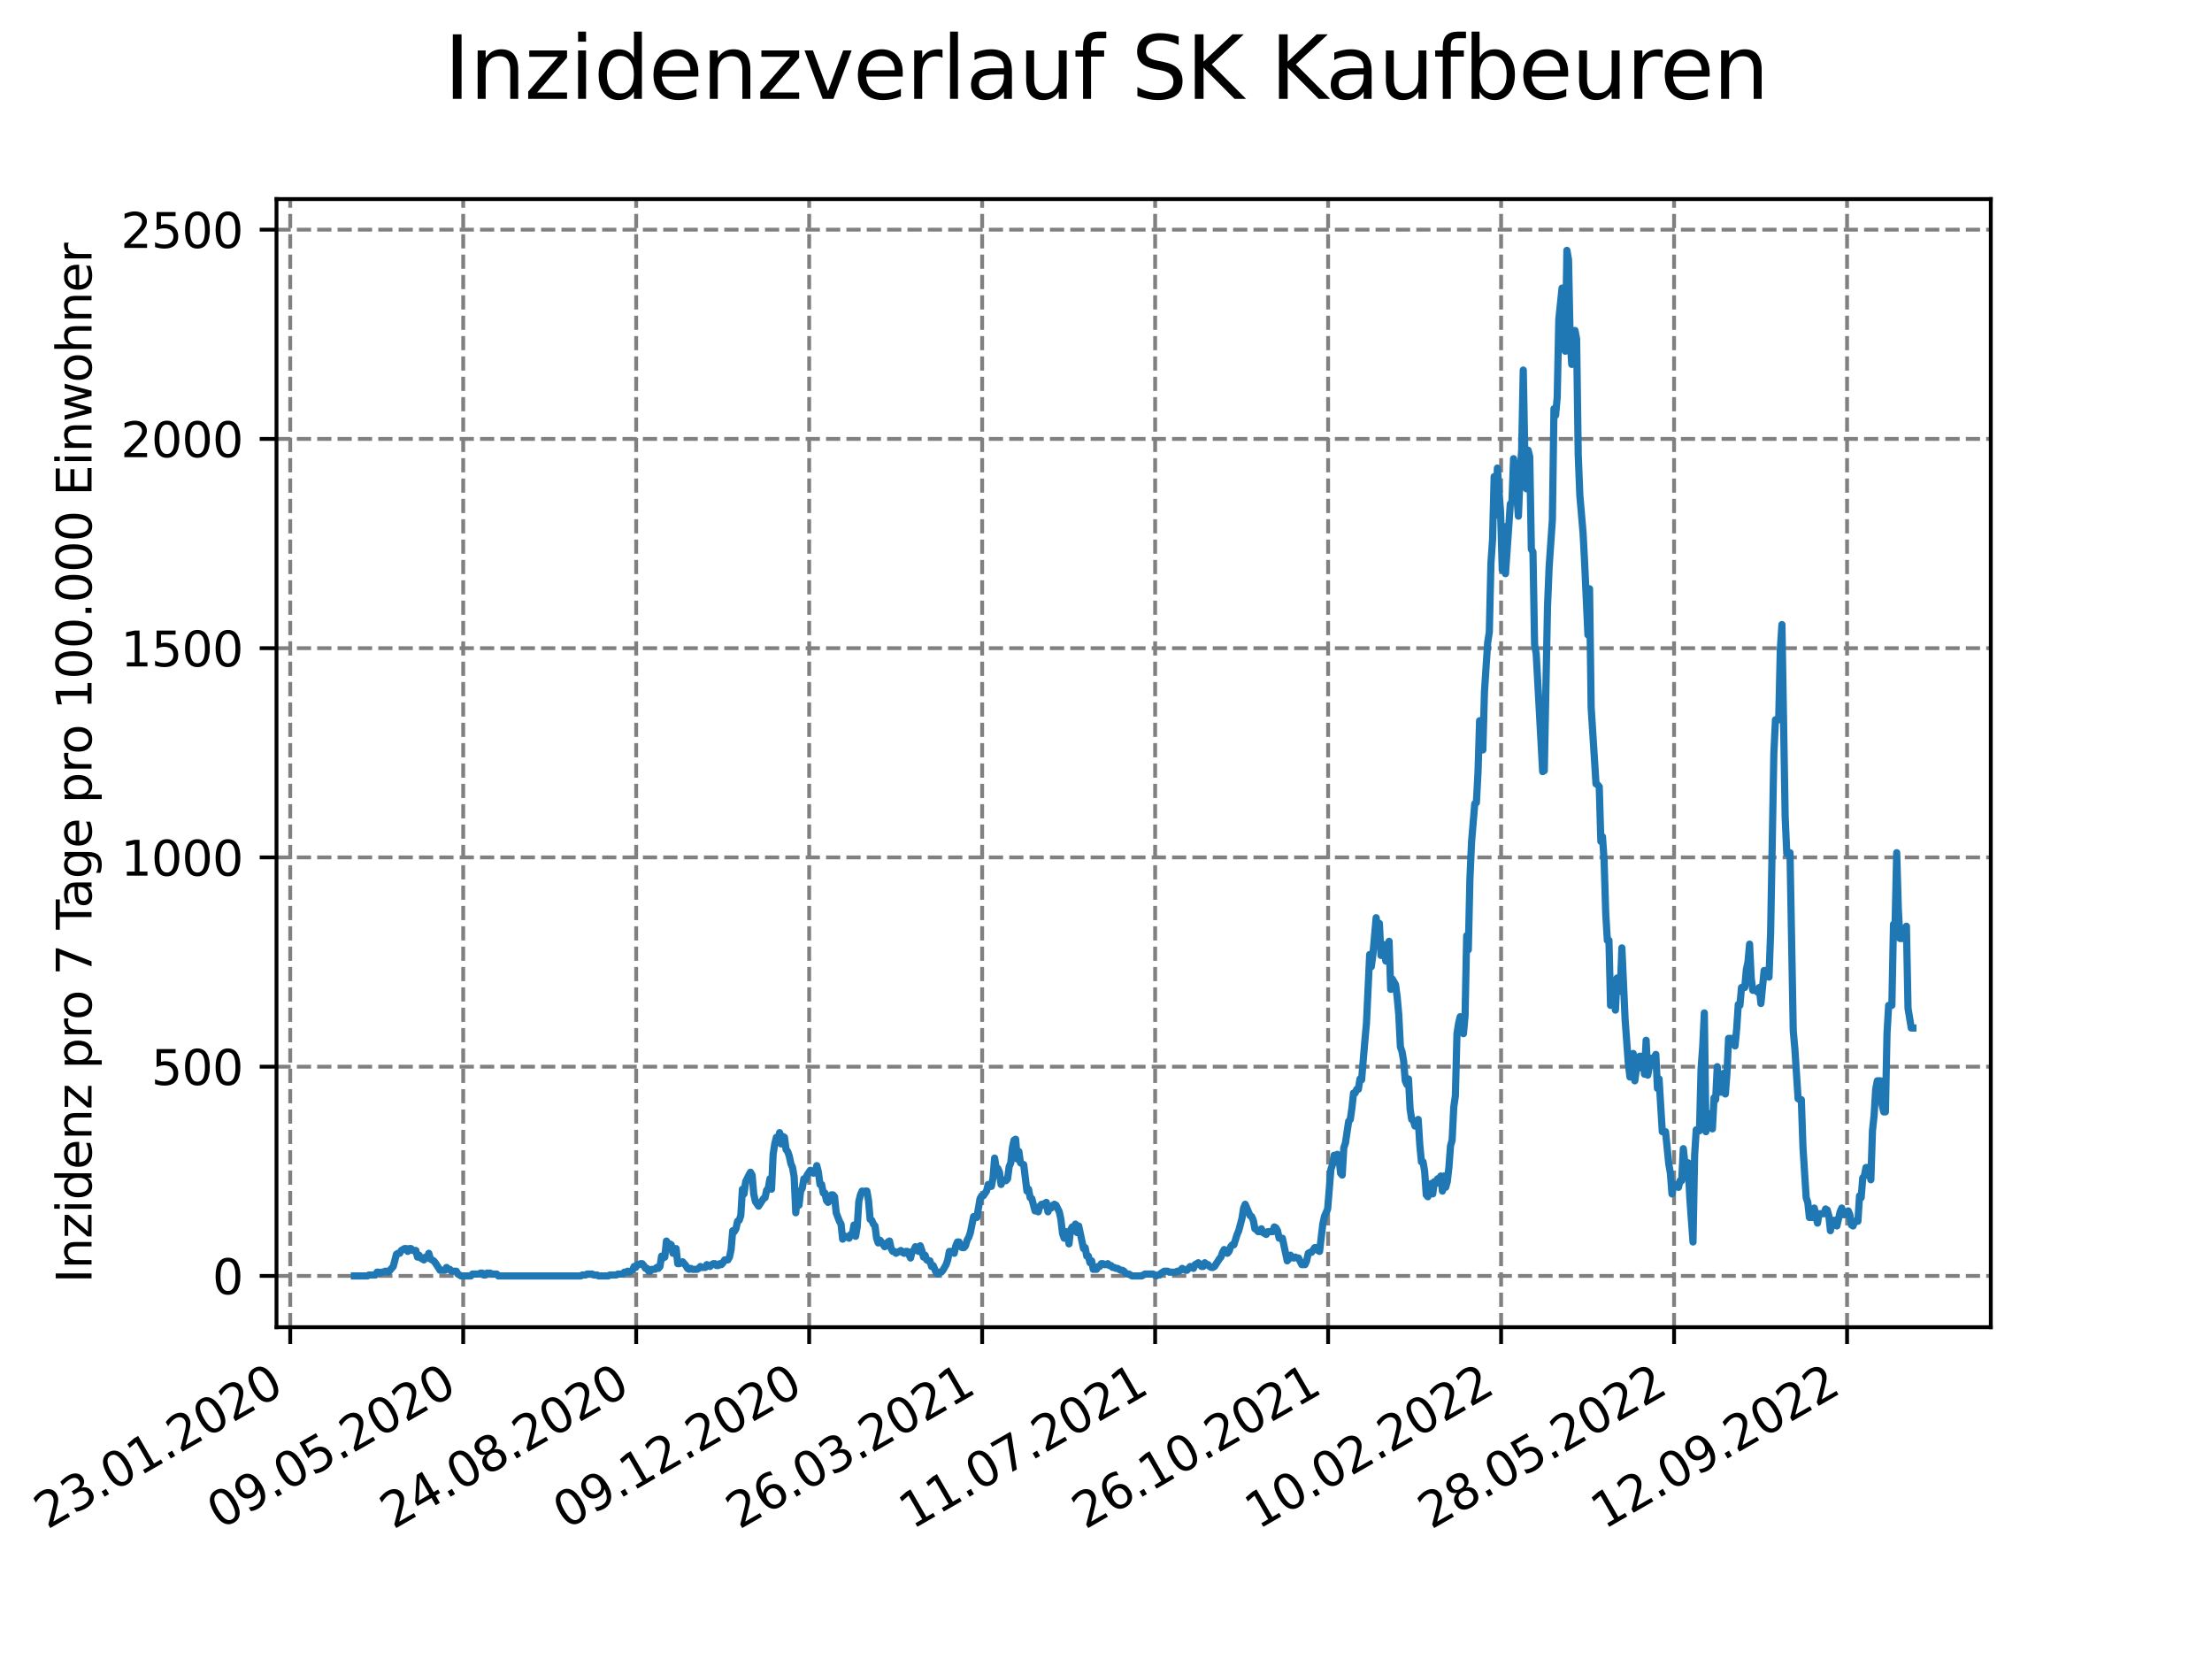 <?xml version="1.0" encoding="utf-8" standalone="no"?>
<!DOCTYPE svg PUBLIC "-//W3C//DTD SVG 1.1//EN"
  "http://www.w3.org/Graphics/SVG/1.1/DTD/svg11.dtd">
<svg xmlns:xlink="http://www.w3.org/1999/xlink" width="460.8pt" height="345.6pt" viewBox="0 0 460.8 345.6" xmlns="http://www.w3.org/2000/svg" version="1.1">
 <defs>
  <style type="text/css">*{stroke-linejoin: round; stroke-linecap: butt}</style>
 </defs>
 <g id="figure_1">
  <g id="patch_1">
   <path d="M 0 345.6 
L 460.8 345.6 
L 460.8 0 
L 0 0 
z
" style="fill: #ffffff"/>
  </g>
  <g id="axes_1">
   <g id="patch_2">
    <path d="M 57.6 276.48 
L 414.72 276.48 
L 414.72 41.472 
L 57.6 41.472 
z
" style="fill: #ffffff"/>
   </g>
   <g id="matplotlib.axis_1">
    <g id="xtick_1">
     <g id="line2d_1">
      <path d="M 60.46 276.48 
L 60.46 41.472 
" clip-path="url(#p6a5446a6d7)" style="fill: none; stroke-dasharray: 2.96,1.28; stroke-dashoffset: 0; stroke: #808080; stroke-width: 0.8"/>
     </g>
     <g id="line2d_2">
      <defs>
       <path id="m8341b50dea" d="M 0 0 
L 0 3.5 
" style="stroke: #000000; stroke-width: 0.8"/>
      </defs>
      <g>
       <use xlink:href="#m8341b50dea" x="60.46" y="276.48" style="stroke: #000000; stroke-width: 0.8"/>
      </g>
     </g>
     <g id="text_1">
      <!-- 23.01.2020 -->
      <g transform="translate(9.835 318.689) rotate(-30) scale(0.1 -0.1)">
       <defs>
        <path id="DejaVuSans-32" d="M 1228 531 
L 3431 531 
L 3431 0 
L 469 0 
L 469 531 
Q 828 903 1448 1529 
Q 2069 2156 2228 2338 
Q 2531 2678 2651 2914 
Q 2772 3150 2772 3378 
Q 2772 3750 2511 3984 
Q 2250 4219 1831 4219 
Q 1534 4219 1204 4116 
Q 875 4013 500 3803 
L 500 4441 
Q 881 4594 1212 4672 
Q 1544 4750 1819 4750 
Q 2544 4750 2975 4387 
Q 3406 4025 3406 3419 
Q 3406 3131 3298 2873 
Q 3191 2616 2906 2266 
Q 2828 2175 2409 1742 
Q 1991 1309 1228 531 
z
" transform="scale(0.016)"/>
        <path id="DejaVuSans-33" d="M 2597 2516 
Q 3050 2419 3304 2112 
Q 3559 1806 3559 1356 
Q 3559 666 3084 287 
Q 2609 -91 1734 -91 
Q 1441 -91 1130 -33 
Q 819 25 488 141 
L 488 750 
Q 750 597 1062 519 
Q 1375 441 1716 441 
Q 2309 441 2620 675 
Q 2931 909 2931 1356 
Q 2931 1769 2642 2001 
Q 2353 2234 1838 2234 
L 1294 2234 
L 1294 2753 
L 1863 2753 
Q 2328 2753 2575 2939 
Q 2822 3125 2822 3475 
Q 2822 3834 2567 4026 
Q 2313 4219 1838 4219 
Q 1578 4219 1281 4162 
Q 984 4106 628 3988 
L 628 4550 
Q 988 4650 1302 4700 
Q 1616 4750 1894 4750 
Q 2613 4750 3031 4423 
Q 3450 4097 3450 3541 
Q 3450 3153 3228 2886 
Q 3006 2619 2597 2516 
z
" transform="scale(0.016)"/>
        <path id="DejaVuSans-2e" d="M 684 794 
L 1344 794 
L 1344 0 
L 684 0 
L 684 794 
z
" transform="scale(0.016)"/>
        <path id="DejaVuSans-30" d="M 2034 4250 
Q 1547 4250 1301 3770 
Q 1056 3291 1056 2328 
Q 1056 1369 1301 889 
Q 1547 409 2034 409 
Q 2525 409 2770 889 
Q 3016 1369 3016 2328 
Q 3016 3291 2770 3770 
Q 2525 4250 2034 4250 
z
M 2034 4750 
Q 2819 4750 3233 4129 
Q 3647 3509 3647 2328 
Q 3647 1150 3233 529 
Q 2819 -91 2034 -91 
Q 1250 -91 836 529 
Q 422 1150 422 2328 
Q 422 3509 836 4129 
Q 1250 4750 2034 4750 
z
" transform="scale(0.016)"/>
        <path id="DejaVuSans-31" d="M 794 531 
L 1825 531 
L 1825 4091 
L 703 3866 
L 703 4441 
L 1819 4666 
L 2450 4666 
L 2450 531 
L 3481 531 
L 3481 0 
L 794 0 
L 794 531 
z
" transform="scale(0.016)"/>
       </defs>
       <use xlink:href="#DejaVuSans-32"/>
       <use xlink:href="#DejaVuSans-33" x="63.623"/>
       <use xlink:href="#DejaVuSans-2e" x="127.246"/>
       <use xlink:href="#DejaVuSans-30" x="159.033"/>
       <use xlink:href="#DejaVuSans-31" x="222.656"/>
       <use xlink:href="#DejaVuSans-2e" x="286.279"/>
       <use xlink:href="#DejaVuSans-32" x="318.066"/>
       <use xlink:href="#DejaVuSans-30" x="381.689"/>
       <use xlink:href="#DejaVuSans-32" x="445.312"/>
       <use xlink:href="#DejaVuSans-30" x="508.936"/>
      </g>
     </g>
    </g>
    <g id="xtick_2">
     <g id="line2d_3">
      <path d="M 96.495 276.48 
L 96.495 41.472 
" clip-path="url(#p6a5446a6d7)" style="fill: none; stroke-dasharray: 2.96,1.28; stroke-dashoffset: 0; stroke: #808080; stroke-width: 0.8"/>
     </g>
     <g id="line2d_4">
      <g>
       <use xlink:href="#m8341b50dea" x="96.495" y="276.48" style="stroke: #000000; stroke-width: 0.8"/>
      </g>
     </g>
     <g id="text_2">
      <!-- 09.05.2020 -->
      <g transform="translate(45.87 318.689) rotate(-30) scale(0.1 -0.1)">
       <defs>
        <path id="DejaVuSans-39" d="M 703 97 
L 703 672 
Q 941 559 1184 500 
Q 1428 441 1663 441 
Q 2288 441 2617 861 
Q 2947 1281 2994 2138 
Q 2813 1869 2534 1725 
Q 2256 1581 1919 1581 
Q 1219 1581 811 2004 
Q 403 2428 403 3163 
Q 403 3881 828 4315 
Q 1253 4750 1959 4750 
Q 2769 4750 3195 4129 
Q 3622 3509 3622 2328 
Q 3622 1225 3098 567 
Q 2575 -91 1691 -91 
Q 1453 -91 1209 -44 
Q 966 3 703 97 
z
M 1959 2075 
Q 2384 2075 2632 2365 
Q 2881 2656 2881 3163 
Q 2881 3666 2632 3958 
Q 2384 4250 1959 4250 
Q 1534 4250 1286 3958 
Q 1038 3666 1038 3163 
Q 1038 2656 1286 2365 
Q 1534 2075 1959 2075 
z
" transform="scale(0.016)"/>
        <path id="DejaVuSans-35" d="M 691 4666 
L 3169 4666 
L 3169 4134 
L 1269 4134 
L 1269 2991 
Q 1406 3038 1543 3061 
Q 1681 3084 1819 3084 
Q 2600 3084 3056 2656 
Q 3513 2228 3513 1497 
Q 3513 744 3044 326 
Q 2575 -91 1722 -91 
Q 1428 -91 1123 -41 
Q 819 9 494 109 
L 494 744 
Q 775 591 1075 516 
Q 1375 441 1709 441 
Q 2250 441 2565 725 
Q 2881 1009 2881 1497 
Q 2881 1984 2565 2268 
Q 2250 2553 1709 2553 
Q 1456 2553 1204 2497 
Q 953 2441 691 2322 
L 691 4666 
z
" transform="scale(0.016)"/>
       </defs>
       <use xlink:href="#DejaVuSans-30"/>
       <use xlink:href="#DejaVuSans-39" x="63.623"/>
       <use xlink:href="#DejaVuSans-2e" x="127.246"/>
       <use xlink:href="#DejaVuSans-30" x="159.033"/>
       <use xlink:href="#DejaVuSans-35" x="222.656"/>
       <use xlink:href="#DejaVuSans-2e" x="286.279"/>
       <use xlink:href="#DejaVuSans-32" x="318.066"/>
       <use xlink:href="#DejaVuSans-30" x="381.689"/>
       <use xlink:href="#DejaVuSans-32" x="445.312"/>
       <use xlink:href="#DejaVuSans-30" x="508.936"/>
      </g>
     </g>
    </g>
    <g id="xtick_3">
     <g id="line2d_5">
      <path d="M 132.53 276.48 
L 132.53 41.472 
" clip-path="url(#p6a5446a6d7)" style="fill: none; stroke-dasharray: 2.96,1.28; stroke-dashoffset: 0; stroke: #808080; stroke-width: 0.8"/>
     </g>
     <g id="line2d_6">
      <g>
       <use xlink:href="#m8341b50dea" x="132.53" y="276.48" style="stroke: #000000; stroke-width: 0.8"/>
      </g>
     </g>
     <g id="text_3">
      <!-- 24.08.2020 -->
      <g transform="translate(81.905 318.689) rotate(-30) scale(0.1 -0.1)">
       <defs>
        <path id="DejaVuSans-34" d="M 2419 4116 
L 825 1625 
L 2419 1625 
L 2419 4116 
z
M 2253 4666 
L 3047 4666 
L 3047 1625 
L 3713 1625 
L 3713 1100 
L 3047 1100 
L 3047 0 
L 2419 0 
L 2419 1100 
L 313 1100 
L 313 1709 
L 2253 4666 
z
" transform="scale(0.016)"/>
        <path id="DejaVuSans-38" d="M 2034 2216 
Q 1584 2216 1326 1975 
Q 1069 1734 1069 1313 
Q 1069 891 1326 650 
Q 1584 409 2034 409 
Q 2484 409 2743 651 
Q 3003 894 3003 1313 
Q 3003 1734 2745 1975 
Q 2488 2216 2034 2216 
z
M 1403 2484 
Q 997 2584 770 2862 
Q 544 3141 544 3541 
Q 544 4100 942 4425 
Q 1341 4750 2034 4750 
Q 2731 4750 3128 4425 
Q 3525 4100 3525 3541 
Q 3525 3141 3298 2862 
Q 3072 2584 2669 2484 
Q 3125 2378 3379 2068 
Q 3634 1759 3634 1313 
Q 3634 634 3220 271 
Q 2806 -91 2034 -91 
Q 1263 -91 848 271 
Q 434 634 434 1313 
Q 434 1759 690 2068 
Q 947 2378 1403 2484 
z
M 1172 3481 
Q 1172 3119 1398 2916 
Q 1625 2713 2034 2713 
Q 2441 2713 2670 2916 
Q 2900 3119 2900 3481 
Q 2900 3844 2670 4047 
Q 2441 4250 2034 4250 
Q 1625 4250 1398 4047 
Q 1172 3844 1172 3481 
z
" transform="scale(0.016)"/>
       </defs>
       <use xlink:href="#DejaVuSans-32"/>
       <use xlink:href="#DejaVuSans-34" x="63.623"/>
       <use xlink:href="#DejaVuSans-2e" x="127.246"/>
       <use xlink:href="#DejaVuSans-30" x="159.033"/>
       <use xlink:href="#DejaVuSans-38" x="222.656"/>
       <use xlink:href="#DejaVuSans-2e" x="286.279"/>
       <use xlink:href="#DejaVuSans-32" x="318.066"/>
       <use xlink:href="#DejaVuSans-30" x="381.689"/>
       <use xlink:href="#DejaVuSans-32" x="445.312"/>
       <use xlink:href="#DejaVuSans-30" x="508.936"/>
      </g>
     </g>
    </g>
    <g id="xtick_4">
     <g id="line2d_7">
      <path d="M 168.566 276.48 
L 168.566 41.472 
" clip-path="url(#p6a5446a6d7)" style="fill: none; stroke-dasharray: 2.96,1.28; stroke-dashoffset: 0; stroke: #808080; stroke-width: 0.8"/>
     </g>
     <g id="line2d_8">
      <g>
       <use xlink:href="#m8341b50dea" x="168.566" y="276.48" style="stroke: #000000; stroke-width: 0.8"/>
      </g>
     </g>
     <g id="text_4">
      <!-- 09.12.2020 -->
      <g transform="translate(117.941 318.689) rotate(-30) scale(0.1 -0.1)">
       <use xlink:href="#DejaVuSans-30"/>
       <use xlink:href="#DejaVuSans-39" x="63.623"/>
       <use xlink:href="#DejaVuSans-2e" x="127.246"/>
       <use xlink:href="#DejaVuSans-31" x="159.033"/>
       <use xlink:href="#DejaVuSans-32" x="222.656"/>
       <use xlink:href="#DejaVuSans-2e" x="286.279"/>
       <use xlink:href="#DejaVuSans-32" x="318.066"/>
       <use xlink:href="#DejaVuSans-30" x="381.689"/>
       <use xlink:href="#DejaVuSans-32" x="445.312"/>
       <use xlink:href="#DejaVuSans-30" x="508.936"/>
      </g>
     </g>
    </g>
    <g id="xtick_5">
     <g id="line2d_9">
      <path d="M 204.601 276.48 
L 204.601 41.472 
" clip-path="url(#p6a5446a6d7)" style="fill: none; stroke-dasharray: 2.96,1.28; stroke-dashoffset: 0; stroke: #808080; stroke-width: 0.8"/>
     </g>
     <g id="line2d_10">
      <g>
       <use xlink:href="#m8341b50dea" x="204.601" y="276.48" style="stroke: #000000; stroke-width: 0.8"/>
      </g>
     </g>
     <g id="text_5">
      <!-- 26.03.2021 -->
      <g transform="translate(153.976 318.689) rotate(-30) scale(0.1 -0.1)">
       <defs>
        <path id="DejaVuSans-36" d="M 2113 2584 
Q 1688 2584 1439 2293 
Q 1191 2003 1191 1497 
Q 1191 994 1439 701 
Q 1688 409 2113 409 
Q 2538 409 2786 701 
Q 3034 994 3034 1497 
Q 3034 2003 2786 2293 
Q 2538 2584 2113 2584 
z
M 3366 4563 
L 3366 3988 
Q 3128 4100 2886 4159 
Q 2644 4219 2406 4219 
Q 1781 4219 1451 3797 
Q 1122 3375 1075 2522 
Q 1259 2794 1537 2939 
Q 1816 3084 2150 3084 
Q 2853 3084 3261 2657 
Q 3669 2231 3669 1497 
Q 3669 778 3244 343 
Q 2819 -91 2113 -91 
Q 1303 -91 875 529 
Q 447 1150 447 2328 
Q 447 3434 972 4092 
Q 1497 4750 2381 4750 
Q 2619 4750 2861 4703 
Q 3103 4656 3366 4563 
z
" transform="scale(0.016)"/>
       </defs>
       <use xlink:href="#DejaVuSans-32"/>
       <use xlink:href="#DejaVuSans-36" x="63.623"/>
       <use xlink:href="#DejaVuSans-2e" x="127.246"/>
       <use xlink:href="#DejaVuSans-30" x="159.033"/>
       <use xlink:href="#DejaVuSans-33" x="222.656"/>
       <use xlink:href="#DejaVuSans-2e" x="286.279"/>
       <use xlink:href="#DejaVuSans-32" x="318.066"/>
       <use xlink:href="#DejaVuSans-30" x="381.689"/>
       <use xlink:href="#DejaVuSans-32" x="445.312"/>
       <use xlink:href="#DejaVuSans-31" x="508.936"/>
      </g>
     </g>
    </g>
    <g id="xtick_6">
     <g id="line2d_11">
      <path d="M 240.636 276.48 
L 240.636 41.472 
" clip-path="url(#p6a5446a6d7)" style="fill: none; stroke-dasharray: 2.96,1.28; stroke-dashoffset: 0; stroke: #808080; stroke-width: 0.8"/>
     </g>
     <g id="line2d_12">
      <g>
       <use xlink:href="#m8341b50dea" x="240.636" y="276.48" style="stroke: #000000; stroke-width: 0.8"/>
      </g>
     </g>
     <g id="text_6">
      <!-- 11.07.2021 -->
      <g transform="translate(190.011 318.689) rotate(-30) scale(0.1 -0.1)">
       <defs>
        <path id="DejaVuSans-37" d="M 525 4666 
L 3525 4666 
L 3525 4397 
L 1831 0 
L 1172 0 
L 2766 4134 
L 525 4134 
L 525 4666 
z
" transform="scale(0.016)"/>
       </defs>
       <use xlink:href="#DejaVuSans-31"/>
       <use xlink:href="#DejaVuSans-31" x="63.623"/>
       <use xlink:href="#DejaVuSans-2e" x="127.246"/>
       <use xlink:href="#DejaVuSans-30" x="159.033"/>
       <use xlink:href="#DejaVuSans-37" x="222.656"/>
       <use xlink:href="#DejaVuSans-2e" x="286.279"/>
       <use xlink:href="#DejaVuSans-32" x="318.066"/>
       <use xlink:href="#DejaVuSans-30" x="381.689"/>
       <use xlink:href="#DejaVuSans-32" x="445.312"/>
       <use xlink:href="#DejaVuSans-31" x="508.936"/>
      </g>
     </g>
    </g>
    <g id="xtick_7">
     <g id="line2d_13">
      <path d="M 276.672 276.48 
L 276.672 41.472 
" clip-path="url(#p6a5446a6d7)" style="fill: none; stroke-dasharray: 2.96,1.28; stroke-dashoffset: 0; stroke: #808080; stroke-width: 0.8"/>
     </g>
     <g id="line2d_14">
      <g>
       <use xlink:href="#m8341b50dea" x="276.672" y="276.48" style="stroke: #000000; stroke-width: 0.8"/>
      </g>
     </g>
     <g id="text_7">
      <!-- 26.10.2021 -->
      <g transform="translate(226.046 318.689) rotate(-30) scale(0.1 -0.1)">
       <use xlink:href="#DejaVuSans-32"/>
       <use xlink:href="#DejaVuSans-36" x="63.623"/>
       <use xlink:href="#DejaVuSans-2e" x="127.246"/>
       <use xlink:href="#DejaVuSans-31" x="159.033"/>
       <use xlink:href="#DejaVuSans-30" x="222.656"/>
       <use xlink:href="#DejaVuSans-2e" x="286.279"/>
       <use xlink:href="#DejaVuSans-32" x="318.066"/>
       <use xlink:href="#DejaVuSans-30" x="381.689"/>
       <use xlink:href="#DejaVuSans-32" x="445.312"/>
       <use xlink:href="#DejaVuSans-31" x="508.936"/>
      </g>
     </g>
    </g>
    <g id="xtick_8">
     <g id="line2d_15">
      <path d="M 312.707 276.48 
L 312.707 41.472 
" clip-path="url(#p6a5446a6d7)" style="fill: none; stroke-dasharray: 2.96,1.28; stroke-dashoffset: 0; stroke: #808080; stroke-width: 0.8"/>
     </g>
     <g id="line2d_16">
      <g>
       <use xlink:href="#m8341b50dea" x="312.707" y="276.48" style="stroke: #000000; stroke-width: 0.8"/>
      </g>
     </g>
     <g id="text_8">
      <!-- 10.02.2022 -->
      <g transform="translate(262.082 318.689) rotate(-30) scale(0.1 -0.1)">
       <use xlink:href="#DejaVuSans-31"/>
       <use xlink:href="#DejaVuSans-30" x="63.623"/>
       <use xlink:href="#DejaVuSans-2e" x="127.246"/>
       <use xlink:href="#DejaVuSans-30" x="159.033"/>
       <use xlink:href="#DejaVuSans-32" x="222.656"/>
       <use xlink:href="#DejaVuSans-2e" x="286.279"/>
       <use xlink:href="#DejaVuSans-32" x="318.066"/>
       <use xlink:href="#DejaVuSans-30" x="381.689"/>
       <use xlink:href="#DejaVuSans-32" x="445.312"/>
       <use xlink:href="#DejaVuSans-32" x="508.936"/>
      </g>
     </g>
    </g>
    <g id="xtick_9">
     <g id="line2d_17">
      <path d="M 348.742 276.48 
L 348.742 41.472 
" clip-path="url(#p6a5446a6d7)" style="fill: none; stroke-dasharray: 2.96,1.28; stroke-dashoffset: 0; stroke: #808080; stroke-width: 0.8"/>
     </g>
     <g id="line2d_18">
      <g>
       <use xlink:href="#m8341b50dea" x="348.742" y="276.48" style="stroke: #000000; stroke-width: 0.8"/>
      </g>
     </g>
     <g id="text_9">
      <!-- 28.05.2022 -->
      <g transform="translate(298.117 318.689) rotate(-30) scale(0.1 -0.1)">
       <use xlink:href="#DejaVuSans-32"/>
       <use xlink:href="#DejaVuSans-38" x="63.623"/>
       <use xlink:href="#DejaVuSans-2e" x="127.246"/>
       <use xlink:href="#DejaVuSans-30" x="159.033"/>
       <use xlink:href="#DejaVuSans-35" x="222.656"/>
       <use xlink:href="#DejaVuSans-2e" x="286.279"/>
       <use xlink:href="#DejaVuSans-32" x="318.066"/>
       <use xlink:href="#DejaVuSans-30" x="381.689"/>
       <use xlink:href="#DejaVuSans-32" x="445.312"/>
       <use xlink:href="#DejaVuSans-32" x="508.936"/>
      </g>
     </g>
    </g>
    <g id="xtick_10">
     <g id="line2d_19">
      <path d="M 384.778 276.48 
L 384.778 41.472 
" clip-path="url(#p6a5446a6d7)" style="fill: none; stroke-dasharray: 2.96,1.28; stroke-dashoffset: 0; stroke: #808080; stroke-width: 0.8"/>
     </g>
     <g id="line2d_20">
      <g>
       <use xlink:href="#m8341b50dea" x="384.778" y="276.48" style="stroke: #000000; stroke-width: 0.8"/>
      </g>
     </g>
     <g id="text_10">
      <!-- 12.09.2022 -->
      <g transform="translate(334.152 318.689) rotate(-30) scale(0.1 -0.1)">
       <use xlink:href="#DejaVuSans-31"/>
       <use xlink:href="#DejaVuSans-32" x="63.623"/>
       <use xlink:href="#DejaVuSans-2e" x="127.246"/>
       <use xlink:href="#DejaVuSans-30" x="159.033"/>
       <use xlink:href="#DejaVuSans-39" x="222.656"/>
       <use xlink:href="#DejaVuSans-2e" x="286.279"/>
       <use xlink:href="#DejaVuSans-32" x="318.066"/>
       <use xlink:href="#DejaVuSans-30" x="381.689"/>
       <use xlink:href="#DejaVuSans-32" x="445.312"/>
       <use xlink:href="#DejaVuSans-32" x="508.936"/>
      </g>
     </g>
    </g>
   </g>
   <g id="matplotlib.axis_2">
    <g id="ytick_1">
     <g id="line2d_21">
      <path d="M 57.6 265.798 
L 414.72 265.798 
" clip-path="url(#p6a5446a6d7)" style="fill: none; stroke-dasharray: 2.96,1.28; stroke-dashoffset: 0; stroke: #808080; stroke-width: 0.8"/>
     </g>
     <g id="line2d_22">
      <defs>
       <path id="m4e786f107c" d="M 0 0 
L -3.5 0 
" style="stroke: #000000; stroke-width: 0.8"/>
      </defs>
      <g>
       <use xlink:href="#m4e786f107c" x="57.6" y="265.798" style="stroke: #000000; stroke-width: 0.8"/>
      </g>
     </g>
     <g id="text_11">
      <!-- 0 -->
      <g transform="translate(44.237 269.597) scale(0.1 -0.1)">
       <use xlink:href="#DejaVuSans-30"/>
      </g>
     </g>
    </g>
    <g id="ytick_2">
     <g id="line2d_23">
      <path d="M 57.6 222.207 
L 414.72 222.207 
" clip-path="url(#p6a5446a6d7)" style="fill: none; stroke-dasharray: 2.96,1.28; stroke-dashoffset: 0; stroke: #808080; stroke-width: 0.8"/>
     </g>
     <g id="line2d_24">
      <g>
       <use xlink:href="#m4e786f107c" x="57.6" y="222.207" style="stroke: #000000; stroke-width: 0.8"/>
      </g>
     </g>
     <g id="text_12">
      <!-- 500 -->
      <g transform="translate(31.512 226.006) scale(0.1 -0.1)">
       <use xlink:href="#DejaVuSans-35"/>
       <use xlink:href="#DejaVuSans-30" x="63.623"/>
       <use xlink:href="#DejaVuSans-30" x="127.246"/>
      </g>
     </g>
    </g>
    <g id="ytick_3">
     <g id="line2d_25">
      <path d="M 57.6 178.616 
L 414.72 178.616 
" clip-path="url(#p6a5446a6d7)" style="fill: none; stroke-dasharray: 2.96,1.28; stroke-dashoffset: 0; stroke: #808080; stroke-width: 0.8"/>
     </g>
     <g id="line2d_26">
      <g>
       <use xlink:href="#m4e786f107c" x="57.6" y="178.616" style="stroke: #000000; stroke-width: 0.8"/>
      </g>
     </g>
     <g id="text_13">
      <!-- 1000 -->
      <g transform="translate(25.15 182.416) scale(0.1 -0.1)">
       <use xlink:href="#DejaVuSans-31"/>
       <use xlink:href="#DejaVuSans-30" x="63.623"/>
       <use xlink:href="#DejaVuSans-30" x="127.246"/>
       <use xlink:href="#DejaVuSans-30" x="190.869"/>
      </g>
     </g>
    </g>
    <g id="ytick_4">
     <g id="line2d_27">
      <path d="M 57.6 135.026 
L 414.72 135.026 
" clip-path="url(#p6a5446a6d7)" style="fill: none; stroke-dasharray: 2.96,1.28; stroke-dashoffset: 0; stroke: #808080; stroke-width: 0.8"/>
     </g>
     <g id="line2d_28">
      <g>
       <use xlink:href="#m4e786f107c" x="57.6" y="135.026" style="stroke: #000000; stroke-width: 0.8"/>
      </g>
     </g>
     <g id="text_14">
      <!-- 1500 -->
      <g transform="translate(25.15 138.825) scale(0.1 -0.1)">
       <use xlink:href="#DejaVuSans-31"/>
       <use xlink:href="#DejaVuSans-35" x="63.623"/>
       <use xlink:href="#DejaVuSans-30" x="127.246"/>
       <use xlink:href="#DejaVuSans-30" x="190.869"/>
      </g>
     </g>
    </g>
    <g id="ytick_5">
     <g id="line2d_29">
      <path d="M 57.6 91.435 
L 414.72 91.435 
" clip-path="url(#p6a5446a6d7)" style="fill: none; stroke-dasharray: 2.96,1.28; stroke-dashoffset: 0; stroke: #808080; stroke-width: 0.8"/>
     </g>
     <g id="line2d_30">
      <g>
       <use xlink:href="#m4e786f107c" x="57.6" y="91.435" style="stroke: #000000; stroke-width: 0.8"/>
      </g>
     </g>
     <g id="text_15">
      <!-- 2000 -->
      <g transform="translate(25.15 95.234) scale(0.1 -0.1)">
       <use xlink:href="#DejaVuSans-32"/>
       <use xlink:href="#DejaVuSans-30" x="63.623"/>
       <use xlink:href="#DejaVuSans-30" x="127.246"/>
       <use xlink:href="#DejaVuSans-30" x="190.869"/>
      </g>
     </g>
    </g>
    <g id="ytick_6">
     <g id="line2d_31">
      <path d="M 57.6 47.844 
L 414.72 47.844 
" clip-path="url(#p6a5446a6d7)" style="fill: none; stroke-dasharray: 2.96,1.28; stroke-dashoffset: 0; stroke: #808080; stroke-width: 0.8"/>
     </g>
     <g id="line2d_32">
      <g>
       <use xlink:href="#m4e786f107c" x="57.6" y="47.844" style="stroke: #000000; stroke-width: 0.8"/>
      </g>
     </g>
     <g id="text_16">
      <!-- 2500 -->
      <g transform="translate(25.15 51.643) scale(0.1 -0.1)">
       <use xlink:href="#DejaVuSans-32"/>
       <use xlink:href="#DejaVuSans-35" x="63.623"/>
       <use xlink:href="#DejaVuSans-30" x="127.246"/>
       <use xlink:href="#DejaVuSans-30" x="190.869"/>
      </g>
     </g>
    </g>
    <g id="text_17">
     <!-- Inzidenz pro 7 Tage pro 100.000 Einwohner -->
     <g transform="translate(19.07 267.301) rotate(-90) scale(0.1 -0.1)">
      <defs>
       <path id="DejaVuSans-49" d="M 628 4666 
L 1259 4666 
L 1259 0 
L 628 0 
L 628 4666 
z
" transform="scale(0.016)"/>
       <path id="DejaVuSans-6e" d="M 3513 2113 
L 3513 0 
L 2938 0 
L 2938 2094 
Q 2938 2591 2744 2837 
Q 2550 3084 2163 3084 
Q 1697 3084 1428 2787 
Q 1159 2491 1159 1978 
L 1159 0 
L 581 0 
L 581 3500 
L 1159 3500 
L 1159 2956 
Q 1366 3272 1645 3428 
Q 1925 3584 2291 3584 
Q 2894 3584 3203 3211 
Q 3513 2838 3513 2113 
z
" transform="scale(0.016)"/>
       <path id="DejaVuSans-7a" d="M 353 3500 
L 3084 3500 
L 3084 2975 
L 922 459 
L 3084 459 
L 3084 0 
L 275 0 
L 275 525 
L 2438 3041 
L 353 3041 
L 353 3500 
z
" transform="scale(0.016)"/>
       <path id="DejaVuSans-69" d="M 603 3500 
L 1178 3500 
L 1178 0 
L 603 0 
L 603 3500 
z
M 603 4863 
L 1178 4863 
L 1178 4134 
L 603 4134 
L 603 4863 
z
" transform="scale(0.016)"/>
       <path id="DejaVuSans-64" d="M 2906 2969 
L 2906 4863 
L 3481 4863 
L 3481 0 
L 2906 0 
L 2906 525 
Q 2725 213 2448 61 
Q 2172 -91 1784 -91 
Q 1150 -91 751 415 
Q 353 922 353 1747 
Q 353 2572 751 3078 
Q 1150 3584 1784 3584 
Q 2172 3584 2448 3432 
Q 2725 3281 2906 2969 
z
M 947 1747 
Q 947 1113 1208 752 
Q 1469 391 1925 391 
Q 2381 391 2643 752 
Q 2906 1113 2906 1747 
Q 2906 2381 2643 2742 
Q 2381 3103 1925 3103 
Q 1469 3103 1208 2742 
Q 947 2381 947 1747 
z
" transform="scale(0.016)"/>
       <path id="DejaVuSans-65" d="M 3597 1894 
L 3597 1613 
L 953 1613 
Q 991 1019 1311 708 
Q 1631 397 2203 397 
Q 2534 397 2845 478 
Q 3156 559 3463 722 
L 3463 178 
Q 3153 47 2828 -22 
Q 2503 -91 2169 -91 
Q 1331 -91 842 396 
Q 353 884 353 1716 
Q 353 2575 817 3079 
Q 1281 3584 2069 3584 
Q 2775 3584 3186 3129 
Q 3597 2675 3597 1894 
z
M 3022 2063 
Q 3016 2534 2758 2815 
Q 2500 3097 2075 3097 
Q 1594 3097 1305 2825 
Q 1016 2553 972 2059 
L 3022 2063 
z
" transform="scale(0.016)"/>
       <path id="DejaVuSans-20" transform="scale(0.016)"/>
       <path id="DejaVuSans-70" d="M 1159 525 
L 1159 -1331 
L 581 -1331 
L 581 3500 
L 1159 3500 
L 1159 2969 
Q 1341 3281 1617 3432 
Q 1894 3584 2278 3584 
Q 2916 3584 3314 3078 
Q 3713 2572 3713 1747 
Q 3713 922 3314 415 
Q 2916 -91 2278 -91 
Q 1894 -91 1617 61 
Q 1341 213 1159 525 
z
M 3116 1747 
Q 3116 2381 2855 2742 
Q 2594 3103 2138 3103 
Q 1681 3103 1420 2742 
Q 1159 2381 1159 1747 
Q 1159 1113 1420 752 
Q 1681 391 2138 391 
Q 2594 391 2855 752 
Q 3116 1113 3116 1747 
z
" transform="scale(0.016)"/>
       <path id="DejaVuSans-72" d="M 2631 2963 
Q 2534 3019 2420 3045 
Q 2306 3072 2169 3072 
Q 1681 3072 1420 2755 
Q 1159 2438 1159 1844 
L 1159 0 
L 581 0 
L 581 3500 
L 1159 3500 
L 1159 2956 
Q 1341 3275 1631 3429 
Q 1922 3584 2338 3584 
Q 2397 3584 2469 3576 
Q 2541 3569 2628 3553 
L 2631 2963 
z
" transform="scale(0.016)"/>
       <path id="DejaVuSans-6f" d="M 1959 3097 
Q 1497 3097 1228 2736 
Q 959 2375 959 1747 
Q 959 1119 1226 758 
Q 1494 397 1959 397 
Q 2419 397 2687 759 
Q 2956 1122 2956 1747 
Q 2956 2369 2687 2733 
Q 2419 3097 1959 3097 
z
M 1959 3584 
Q 2709 3584 3137 3096 
Q 3566 2609 3566 1747 
Q 3566 888 3137 398 
Q 2709 -91 1959 -91 
Q 1206 -91 779 398 
Q 353 888 353 1747 
Q 353 2609 779 3096 
Q 1206 3584 1959 3584 
z
" transform="scale(0.016)"/>
       <path id="DejaVuSans-54" d="M -19 4666 
L 3928 4666 
L 3928 4134 
L 2272 4134 
L 2272 0 
L 1638 0 
L 1638 4134 
L -19 4134 
L -19 4666 
z
" transform="scale(0.016)"/>
       <path id="DejaVuSans-61" d="M 2194 1759 
Q 1497 1759 1228 1600 
Q 959 1441 959 1056 
Q 959 750 1161 570 
Q 1363 391 1709 391 
Q 2188 391 2477 730 
Q 2766 1069 2766 1631 
L 2766 1759 
L 2194 1759 
z
M 3341 1997 
L 3341 0 
L 2766 0 
L 2766 531 
Q 2569 213 2275 61 
Q 1981 -91 1556 -91 
Q 1019 -91 701 211 
Q 384 513 384 1019 
Q 384 1609 779 1909 
Q 1175 2209 1959 2209 
L 2766 2209 
L 2766 2266 
Q 2766 2663 2505 2880 
Q 2244 3097 1772 3097 
Q 1472 3097 1187 3025 
Q 903 2953 641 2809 
L 641 3341 
Q 956 3463 1253 3523 
Q 1550 3584 1831 3584 
Q 2591 3584 2966 3190 
Q 3341 2797 3341 1997 
z
" transform="scale(0.016)"/>
       <path id="DejaVuSans-67" d="M 2906 1791 
Q 2906 2416 2648 2759 
Q 2391 3103 1925 3103 
Q 1463 3103 1205 2759 
Q 947 2416 947 1791 
Q 947 1169 1205 825 
Q 1463 481 1925 481 
Q 2391 481 2648 825 
Q 2906 1169 2906 1791 
z
M 3481 434 
Q 3481 -459 3084 -895 
Q 2688 -1331 1869 -1331 
Q 1566 -1331 1297 -1286 
Q 1028 -1241 775 -1147 
L 775 -588 
Q 1028 -725 1275 -790 
Q 1522 -856 1778 -856 
Q 2344 -856 2625 -561 
Q 2906 -266 2906 331 
L 2906 616 
Q 2728 306 2450 153 
Q 2172 0 1784 0 
Q 1141 0 747 490 
Q 353 981 353 1791 
Q 353 2603 747 3093 
Q 1141 3584 1784 3584 
Q 2172 3584 2450 3431 
Q 2728 3278 2906 2969 
L 2906 3500 
L 3481 3500 
L 3481 434 
z
" transform="scale(0.016)"/>
       <path id="DejaVuSans-45" d="M 628 4666 
L 3578 4666 
L 3578 4134 
L 1259 4134 
L 1259 2753 
L 3481 2753 
L 3481 2222 
L 1259 2222 
L 1259 531 
L 3634 531 
L 3634 0 
L 628 0 
L 628 4666 
z
" transform="scale(0.016)"/>
       <path id="DejaVuSans-77" d="M 269 3500 
L 844 3500 
L 1563 769 
L 2278 3500 
L 2956 3500 
L 3675 769 
L 4391 3500 
L 4966 3500 
L 4050 0 
L 3372 0 
L 2619 2869 
L 1863 0 
L 1184 0 
L 269 3500 
z
" transform="scale(0.016)"/>
       <path id="DejaVuSans-68" d="M 3513 2113 
L 3513 0 
L 2938 0 
L 2938 2094 
Q 2938 2591 2744 2837 
Q 2550 3084 2163 3084 
Q 1697 3084 1428 2787 
Q 1159 2491 1159 1978 
L 1159 0 
L 581 0 
L 581 4863 
L 1159 4863 
L 1159 2956 
Q 1366 3272 1645 3428 
Q 1925 3584 2291 3584 
Q 2894 3584 3203 3211 
Q 3513 2838 3513 2113 
z
" transform="scale(0.016)"/>
      </defs>
      <use xlink:href="#DejaVuSans-49"/>
      <use xlink:href="#DejaVuSans-6e" x="29.492"/>
      <use xlink:href="#DejaVuSans-7a" x="92.871"/>
      <use xlink:href="#DejaVuSans-69" x="145.361"/>
      <use xlink:href="#DejaVuSans-64" x="173.145"/>
      <use xlink:href="#DejaVuSans-65" x="236.621"/>
      <use xlink:href="#DejaVuSans-6e" x="298.145"/>
      <use xlink:href="#DejaVuSans-7a" x="361.523"/>
      <use xlink:href="#DejaVuSans-20" x="414.014"/>
      <use xlink:href="#DejaVuSans-70" x="445.801"/>
      <use xlink:href="#DejaVuSans-72" x="509.277"/>
      <use xlink:href="#DejaVuSans-6f" x="548.141"/>
      <use xlink:href="#DejaVuSans-20" x="609.322"/>
      <use xlink:href="#DejaVuSans-37" x="641.109"/>
      <use xlink:href="#DejaVuSans-20" x="704.732"/>
      <use xlink:href="#DejaVuSans-54" x="736.52"/>
      <use xlink:href="#DejaVuSans-61" x="781.104"/>
      <use xlink:href="#DejaVuSans-67" x="842.383"/>
      <use xlink:href="#DejaVuSans-65" x="905.859"/>
      <use xlink:href="#DejaVuSans-20" x="967.383"/>
      <use xlink:href="#DejaVuSans-70" x="999.17"/>
      <use xlink:href="#DejaVuSans-72" x="1062.646"/>
      <use xlink:href="#DejaVuSans-6f" x="1101.51"/>
      <use xlink:href="#DejaVuSans-20" x="1162.691"/>
      <use xlink:href="#DejaVuSans-31" x="1194.479"/>
      <use xlink:href="#DejaVuSans-30" x="1258.102"/>
      <use xlink:href="#DejaVuSans-30" x="1321.725"/>
      <use xlink:href="#DejaVuSans-2e" x="1385.348"/>
      <use xlink:href="#DejaVuSans-30" x="1417.135"/>
      <use xlink:href="#DejaVuSans-30" x="1480.758"/>
      <use xlink:href="#DejaVuSans-30" x="1544.381"/>
      <use xlink:href="#DejaVuSans-20" x="1608.004"/>
      <use xlink:href="#DejaVuSans-45" x="1639.791"/>
      <use xlink:href="#DejaVuSans-69" x="1702.975"/>
      <use xlink:href="#DejaVuSans-6e" x="1730.758"/>
      <use xlink:href="#DejaVuSans-77" x="1794.137"/>
      <use xlink:href="#DejaVuSans-6f" x="1875.924"/>
      <use xlink:href="#DejaVuSans-68" x="1937.105"/>
      <use xlink:href="#DejaVuSans-6e" x="2000.484"/>
      <use xlink:href="#DejaVuSans-65" x="2063.863"/>
      <use xlink:href="#DejaVuSans-72" x="2125.387"/>
     </g>
    </g>
   </g>
   <g id="line2d_33">
    <path d="M 73.833 265.798 
L 76.527 265.798 
L 76.864 265.601 
L 78.211 265.601 
L 78.548 265.012 
L 78.884 265.012 
L 79.221 265.209 
L 79.558 265.012 
L 79.895 265.012 
L 80.232 264.816 
L 80.568 264.816 
L 80.905 265.012 
L 81.915 263.834 
L 82.589 261.281 
L 82.926 261.085 
L 83.263 261.085 
L 83.599 260.496 
L 84.273 260.103 
L 84.61 260.103 
L 84.946 260.692 
L 85.283 260.103 
L 85.62 260.103 
L 85.957 260.496 
L 86.63 260.496 
L 86.967 261.871 
L 87.304 261.478 
L 87.641 262.067 
L 88.314 262.46 
L 88.651 261.871 
L 88.988 262.067 
L 89.325 261.085 
L 89.661 262.263 
L 90.335 262.656 
L 90.672 263.049 
L 91.682 264.62 
L 92.692 264.62 
L 93.029 264.031 
L 93.366 264.423 
L 93.703 264.423 
L 94.039 264.816 
L 95.05 264.816 
L 95.387 265.405 
L 96.06 265.798 
L 98.081 265.798 
L 98.418 265.405 
L 99.765 265.405 
L 100.101 265.209 
L 100.438 265.209 
L 100.775 265.601 
L 101.112 265.601 
L 101.449 265.209 
L 102.122 265.209 
L 102.459 265.405 
L 103.469 265.405 
L 103.806 265.798 
L 120.982 265.798 
L 121.319 265.601 
L 121.992 265.601 
L 122.329 265.405 
L 123.339 265.405 
L 123.676 265.601 
L 124.35 265.601 
L 124.686 265.798 
L 126.707 265.798 
L 127.044 265.601 
L 128.391 265.601 
L 128.728 265.405 
L 129.738 265.405 
L 130.075 265.012 
L 130.412 265.012 
L 130.748 264.816 
L 131.085 265.012 
L 131.759 264.62 
L 132.095 263.834 
L 132.432 264.031 
L 132.769 263.441 
L 133.106 263.441 
L 133.443 263.245 
L 133.779 263.245 
L 134.116 263.638 
L 134.453 264.227 
L 134.79 264.227 
L 135.126 264.816 
L 135.463 264.816 
L 135.8 264.423 
L 136.474 264.423 
L 136.81 264.031 
L 137.147 264.227 
L 137.484 263.834 
L 137.821 261.674 
L 138.157 262.067 
L 138.494 261.871 
L 138.831 258.532 
L 139.168 259.121 
L 139.505 259.121 
L 139.841 259.318 
L 140.178 261.085 
L 140.852 260.103 
L 141.188 263.245 
L 141.525 263.245 
L 142.199 262.852 
L 142.872 263.638 
L 143.209 264.227 
L 143.546 264.423 
L 143.883 264.227 
L 144.219 264.423 
L 145.23 264.423 
L 145.567 264.227 
L 145.903 263.834 
L 146.24 264.031 
L 146.914 264.031 
L 147.25 263.441 
L 147.924 263.834 
L 148.261 263.441 
L 148.598 263.245 
L 148.934 263.245 
L 149.271 263.638 
L 149.608 263.638 
L 149.945 263.245 
L 150.281 263.441 
L 150.618 263.049 
L 150.955 262.46 
L 151.629 262.46 
L 151.965 261.871 
L 152.302 260.3 
L 152.639 256.372 
L 152.976 256.569 
L 153.312 255.98 
L 153.649 254.409 
L 153.986 254.212 
L 154.323 253.231 
L 154.66 247.732 
L 154.996 248.714 
L 155.333 246.161 
L 156.007 244.787 
L 156.343 244.198 
L 156.68 244.787 
L 157.017 248.714 
L 157.354 250.285 
L 158.027 251.267 
L 159.038 249.696 
L 159.374 249.5 
L 159.711 247.929 
L 160.048 247.536 
L 160.385 245.572 
L 160.722 247.732 
L 161.058 240.467 
L 161.395 238.307 
L 161.732 236.932 
L 162.069 237.521 
L 162.405 235.951 
L 162.742 238.307 
L 163.079 236.736 
L 163.416 236.932 
L 163.753 239.485 
L 164.089 239.878 
L 164.426 240.86 
L 164.763 242.431 
L 165.1 243.216 
L 165.436 245.18 
L 165.773 252.641 
L 166.11 248.911 
L 166.447 251.071 
L 166.784 248.125 
L 167.12 247.536 
L 167.457 245.572 
L 167.794 245.769 
L 168.131 244.787 
L 168.804 243.805 
L 169.141 244.198 
L 169.478 244.394 
L 169.815 244.198 
L 170.151 242.823 
L 170.488 244.198 
L 170.825 246.751 
L 171.162 246.751 
L 171.499 248.518 
L 171.835 248.518 
L 172.172 250.089 
L 172.509 250.481 
L 172.846 250.089 
L 173.182 248.911 
L 173.519 248.911 
L 173.856 249.303 
L 174.193 252.641 
L 174.866 254.409 
L 175.203 254.998 
L 175.54 258.14 
L 175.877 257.551 
L 176.213 257.551 
L 176.887 257.943 
L 177.224 257.158 
L 177.561 257.158 
L 177.897 255.194 
L 178.234 257.551 
L 178.571 255.587 
L 178.908 250.285 
L 179.244 248.911 
L 179.581 248.125 
L 179.918 248.321 
L 180.255 248.125 
L 180.592 248.125 
L 180.928 250.089 
L 181.265 254.016 
L 181.602 254.212 
L 181.939 254.998 
L 182.275 255.391 
L 182.612 257.943 
L 182.949 258.925 
L 183.286 258.336 
L 183.623 258.729 
L 184.296 259.711 
L 184.97 258.729 
L 185.306 258.532 
L 185.643 260.103 
L 185.98 260.692 
L 186.317 260.692 
L 186.654 261.085 
L 187.664 260.496 
L 188.001 260.889 
L 188.337 261.085 
L 188.674 260.692 
L 189.011 260.692 
L 189.685 262.067 
L 190.021 260.692 
L 190.358 260.496 
L 190.695 259.711 
L 191.032 260.496 
L 191.368 260.692 
L 191.705 259.514 
L 192.042 260.496 
L 192.379 261.871 
L 192.716 261.478 
L 193.052 262.46 
L 193.389 262.656 
L 193.726 262.656 
L 194.063 263.834 
L 194.399 263.638 
L 195.073 265.209 
L 195.41 265.405 
L 195.747 265.012 
L 196.083 265.012 
L 196.42 264.62 
L 197.094 263.441 
L 197.43 262.46 
L 197.767 260.692 
L 198.441 260.692 
L 198.778 261.085 
L 199.114 259.514 
L 199.451 258.729 
L 199.788 258.729 
L 200.125 259.711 
L 200.461 259.907 
L 200.798 259.907 
L 201.135 259.514 
L 201.472 258.336 
L 201.809 257.747 
L 202.145 256.765 
L 202.819 253.427 
L 203.156 253.427 
L 203.492 253.623 
L 204.166 249.696 
L 204.503 249.107 
L 204.84 249.107 
L 205.513 248.125 
L 205.85 246.751 
L 206.187 247.143 
L 206.523 247.143 
L 206.86 245.376 
L 207.197 241.252 
L 207.534 243.412 
L 207.871 243.412 
L 208.207 244.198 
L 208.544 246.751 
L 208.881 245.769 
L 209.218 245.965 
L 209.554 245.965 
L 209.891 245.572 
L 210.228 243.02 
L 210.565 242.234 
L 210.902 239.092 
L 211.238 237.521 
L 211.575 237.325 
L 211.912 241.449 
L 212.249 239.878 
L 212.585 242.234 
L 213.259 242.627 
L 213.933 248.125 
L 214.269 247.732 
L 214.606 249.5 
L 214.943 249.696 
L 215.617 252.249 
L 215.953 252.052 
L 216.29 252.445 
L 216.627 251.267 
L 216.964 250.874 
L 217.3 251.071 
L 217.637 250.678 
L 217.974 250.481 
L 218.311 252.445 
L 218.648 251.463 
L 218.984 251.66 
L 219.321 251.071 
L 219.658 250.874 
L 219.995 251.071 
L 220.668 252.445 
L 221.005 254.016 
L 221.342 256.961 
L 221.679 257.943 
L 222.015 256.569 
L 222.352 256.765 
L 222.689 259.121 
L 223.026 256.176 
L 223.362 255.587 
L 223.699 256.372 
L 224.036 254.998 
L 224.373 256.765 
L 224.71 255.391 
L 225.72 260.103 
L 226.057 259.907 
L 226.393 261.674 
L 226.73 261.674 
L 227.067 263.049 
L 227.404 262.656 
L 227.741 264.423 
L 228.414 264.423 
L 228.751 263.834 
L 229.088 263.834 
L 229.424 263.245 
L 229.761 263.245 
L 230.098 263.441 
L 230.435 263.441 
L 230.772 263.245 
L 231.108 263.638 
L 231.445 263.638 
L 231.782 264.031 
L 232.119 264.031 
L 232.455 264.227 
L 232.792 264.227 
L 233.466 264.62 
L 233.803 264.62 
L 234.139 264.816 
L 234.476 265.209 
L 234.813 265.405 
L 235.15 265.405 
L 235.823 265.798 
L 237.844 265.798 
L 238.517 265.405 
L 240.201 265.405 
L 240.875 265.798 
L 241.212 265.601 
L 241.548 265.601 
L 241.885 265.209 
L 242.559 264.816 
L 243.232 264.816 
L 243.569 265.012 
L 244.916 265.012 
L 245.253 264.816 
L 245.59 264.816 
L 245.927 264.62 
L 246.263 264.227 
L 246.937 264.62 
L 247.274 264.62 
L 247.947 263.834 
L 248.621 264.227 
L 248.958 263.441 
L 249.631 263.049 
L 250.305 263.834 
L 250.641 263.834 
L 250.978 263.049 
L 251.315 263.441 
L 251.652 263.441 
L 251.989 263.834 
L 252.325 264.031 
L 252.662 264.031 
L 252.999 263.834 
L 254.009 262.263 
L 254.346 261.871 
L 254.683 260.889 
L 255.02 260.3 
L 255.356 260.496 
L 255.693 261.085 
L 256.03 260.692 
L 256.367 259.711 
L 256.703 259.318 
L 257.04 259.318 
L 257.714 257.158 
L 258.051 256.372 
L 258.724 253.82 
L 259.061 251.66 
L 259.398 250.874 
L 260.408 253.231 
L 260.745 253.427 
L 261.082 254.212 
L 261.418 255.98 
L 261.755 256.176 
L 262.092 256.569 
L 262.429 256.569 
L 262.766 255.98 
L 263.102 256.765 
L 263.776 257.158 
L 264.113 256.569 
L 265.123 256.569 
L 265.46 255.587 
L 265.797 255.783 
L 266.133 256.372 
L 266.47 257.943 
L 267.144 257.943 
L 268.154 262.656 
L 268.491 262.263 
L 268.828 261.478 
L 269.164 261.871 
L 269.501 262.067 
L 269.838 261.871 
L 270.175 262.067 
L 270.511 262.067 
L 271.185 263.441 
L 271.859 263.441 
L 272.195 262.656 
L 272.532 261.085 
L 272.869 260.889 
L 273.206 260.889 
L 273.879 259.907 
L 274.216 259.907 
L 274.553 260.496 
L 274.89 260.692 
L 275.563 254.998 
L 275.9 253.427 
L 276.573 251.856 
L 277.247 243.609 
L 277.584 242.627 
L 277.921 240.663 
L 278.257 240.663 
L 278.594 240.467 
L 278.931 241.056 
L 279.268 244.394 
L 279.604 244.787 
L 279.941 239.092 
L 280.278 238.111 
L 280.952 233.594 
L 281.288 233.201 
L 281.625 230.845 
L 281.962 227.703 
L 282.299 227.703 
L 282.635 226.918 
L 282.972 226.918 
L 283.309 224.758 
L 283.646 224.954 
L 284.319 216.903 
L 284.656 213.172 
L 285.33 198.838 
L 285.666 201.391 
L 286.003 198.838 
L 286.677 191.18 
L 287.014 193.732 
L 287.35 192.358 
L 287.687 199.034 
L 288.024 196.678 
L 288.361 198.052 
L 288.697 200.212 
L 289.034 196.874 
L 289.371 196.089 
L 289.708 206.103 
L 290.045 203.943 
L 290.718 205.121 
L 291.055 207.674 
L 291.392 211.405 
L 291.728 218.081 
L 292.065 219.063 
L 292.402 221.027 
L 292.739 225.151 
L 293.076 225.936 
L 293.412 224.758 
L 293.749 231.041 
L 294.086 233.201 
L 294.423 233.398 
L 294.759 234.576 
L 295.096 233.594 
L 295.433 233.201 
L 295.77 238.503 
L 296.107 242.038 
L 296.443 242.038 
L 296.78 244.001 
L 297.117 248.911 
L 297.454 249.303 
L 298.127 246.554 
L 298.464 248.714 
L 298.801 246.161 
L 299.138 246.554 
L 299.474 245.572 
L 299.811 245.769 
L 300.148 244.983 
L 300.485 248.125 
L 300.821 244.983 
L 301.158 247.34 
L 301.495 246.161 
L 301.832 243.216 
L 302.169 238.7 
L 302.505 237.521 
L 302.842 230.649 
L 303.179 228.292 
L 303.516 215.332 
L 303.852 213.172 
L 304.189 211.798 
L 304.526 213.958 
L 304.863 215.332 
L 305.2 211.601 
L 305.536 194.911 
L 305.873 197.856 
L 306.21 183.129 
L 306.547 175.471 
L 307.22 167.42 
L 307.557 167.223 
L 307.894 160.94 
L 308.231 150.14 
L 308.904 156.227 
L 309.241 144.052 
L 309.915 133.841 
L 310.251 131.681 
L 310.588 117.347 
L 310.925 112.438 
L 311.262 99.281 
L 311.598 107.332 
L 311.935 97.514 
L 312.609 106.94 
L 312.946 118.721 
L 313.282 109.689 
L 313.619 119.507 
L 314.629 104.976 
L 314.966 104.583 
L 315.303 95.551 
L 315.64 98.889 
L 316.313 107.529 
L 316.65 99.281 
L 316.987 93.783 
L 317.324 77.092 
L 317.66 95.158 
L 317.997 101.834 
L 318.334 93.783 
L 318.671 95.158 
L 319.008 114.401 
L 319.344 114.991 
L 319.681 134.234 
L 320.018 136.198 
L 321.365 160.743 
L 321.702 160.547 
L 322.375 126.38 
L 322.712 118.132 
L 323.386 108.314 
L 323.722 85.143 
L 324.059 86.518 
L 324.396 82.787 
L 324.733 66.489 
L 325.406 60.009 
L 325.743 64.132 
L 326.08 73.165 
L 326.417 52.154 
L 326.753 54.118 
L 327.09 70.809 
L 327.427 75.914 
L 327.764 71.005 
L 328.101 68.845 
L 328.437 70.612 
L 328.774 94.765 
L 329.111 103.209 
L 329.784 111.063 
L 330.121 117.543 
L 330.795 132.271 
L 331.132 122.649 
L 331.468 147.391 
L 332.479 163.296 
L 332.815 163.492 
L 333.152 163.885 
L 333.489 175.274 
L 333.826 174.292 
L 334.163 179.201 
L 334.499 190.198 
L 334.836 195.892 
L 335.173 195.892 
L 335.51 209.441 
L 335.846 206.889 
L 336.183 205.514 
L 336.52 210.423 
L 336.857 203.747 
L 337.194 206.496 
L 337.53 206.496 
L 337.867 197.463 
L 338.541 212.387 
L 339.214 221.616 
L 339.551 224.365 
L 339.888 224.365 
L 340.225 219.456 
L 340.561 225.151 
L 340.898 222.598 
L 341.235 222.598 
L 341.572 220.045 
L 342.245 220.045 
L 342.582 223.776 
L 342.919 216.707 
L 343.256 223.972 
L 343.929 220.438 
L 344.603 220.438 
L 344.939 219.652 
L 345.276 226.721 
L 345.613 224.758 
L 346.287 235.754 
L 346.96 235.754 
L 347.634 242.431 
L 347.97 244.394 
L 348.307 248.714 
L 348.644 246.751 
L 349.318 246.751 
L 349.654 247.34 
L 349.991 245.965 
L 350.328 245.965 
L 350.665 239.289 
L 351.001 242.431 
L 351.338 242.234 
L 351.675 242.234 
L 352.012 249.5 
L 352.685 258.729 
L 353.022 240.663 
L 353.359 235.361 
L 353.696 235.558 
L 354.033 235.558 
L 354.369 222.598 
L 354.706 218.081 
L 355.043 211.012 
L 355.38 235.754 
L 355.716 232.023 
L 356.39 232.023 
L 356.727 235.165 
L 357.064 228.685 
L 357.4 229.078 
L 357.737 222.205 
L 358.074 227.507 
L 358.747 227.507 
L 359.084 223.58 
L 359.421 227.9 
L 359.758 223.58 
L 360.095 216.314 
L 361.105 216.314 
L 361.442 217.885 
L 361.778 214.351 
L 362.115 209.245 
L 362.452 209.441 
L 362.789 205.711 
L 363.462 205.711 
L 363.799 201.98 
L 364.136 200.409 
L 364.473 196.678 
L 364.809 203.747 
L 365.146 206.3 
L 365.82 206.3 
L 366.157 206.692 
L 366.493 205.711 
L 366.83 209.049 
L 367.504 202.176 
L 368.177 202.176 
L 368.514 203.551 
L 368.851 194.321 
L 369.524 157.012 
L 369.861 149.943 
L 370.535 149.943 
L 370.871 135.412 
L 371.208 130.111 
L 371.882 170.169 
L 372.219 177.827 
L 372.555 177.631 
L 372.892 177.631 
L 373.566 214.743 
L 373.902 218.474 
L 374.576 228.881 
L 374.913 229.078 
L 375.25 229.078 
L 375.586 238.896 
L 376.26 249.5 
L 376.597 250.481 
L 376.933 253.623 
L 377.607 253.623 
L 377.944 251.66 
L 378.617 254.801 
L 378.954 252.838 
L 379.964 252.838 
L 380.301 251.856 
L 380.638 252.052 
L 380.975 253.231 
L 381.312 256.372 
L 381.648 254.212 
L 382.322 254.212 
L 382.659 255.391 
L 383.332 252.445 
L 383.669 251.66 
L 384.006 253.034 
L 384.679 253.034 
L 385.016 252.249 
L 385.353 253.034 
L 385.69 255.194 
L 386.026 255.391 
L 386.363 254.409 
L 387.037 254.409 
L 387.374 249.107 
L 387.71 249.5 
L 388.047 245.376 
L 388.384 244.983 
L 388.721 243.216 
L 389.394 243.216 
L 389.731 245.769 
L 390.068 235.558 
L 390.405 232.416 
L 390.741 226.918 
L 391.078 225.151 
L 391.752 225.151 
L 392.088 230.256 
L 392.425 231.631 
L 392.762 231.631 
L 393.099 215.332 
L 393.436 209.441 
L 394.109 209.441 
L 394.446 192.554 
L 394.783 192.554 
L 395.119 177.631 
L 395.456 189.412 
L 395.793 195.5 
L 396.467 195.5 
L 396.803 193.732 
L 397.14 192.947 
L 397.477 210.031 
L 398.15 214.154 
L 398.487 214.154 
L 398.487 214.154 
" clip-path="url(#p6a5446a6d7)" style="fill: none; stroke: #1f77b4; stroke-width: 1.5; stroke-linecap: square"/>
   </g>
   <g id="patch_3">
    <path d="M 57.6 276.48 
L 57.6 41.472 
" style="fill: none; stroke: #000000; stroke-width: 0.8; stroke-linejoin: miter; stroke-linecap: square"/>
   </g>
   <g id="patch_4">
    <path d="M 414.72 276.48 
L 414.72 41.472 
" style="fill: none; stroke: #000000; stroke-width: 0.8; stroke-linejoin: miter; stroke-linecap: square"/>
   </g>
   <g id="patch_5">
    <path d="M 57.6 276.48 
L 414.72 276.48 
" style="fill: none; stroke: #000000; stroke-width: 0.8; stroke-linejoin: miter; stroke-linecap: square"/>
   </g>
   <g id="patch_6">
    <path d="M 57.6 41.472 
L 414.72 41.472 
" style="fill: none; stroke: #000000; stroke-width: 0.8; stroke-linejoin: miter; stroke-linecap: square"/>
   </g>
  </g>
  <g id="text_18">
   <!-- Inzidenzverlauf SK Kaufbeuren -->
   <g transform="translate(92.524 20.589) scale(0.18 -0.18)">
    <defs>
     <path id="DejaVuSans-76" d="M 191 3500 
L 800 3500 
L 1894 563 
L 2988 3500 
L 3597 3500 
L 2284 0 
L 1503 0 
L 191 3500 
z
" transform="scale(0.016)"/>
     <path id="DejaVuSans-6c" d="M 603 4863 
L 1178 4863 
L 1178 0 
L 603 0 
L 603 4863 
z
" transform="scale(0.016)"/>
     <path id="DejaVuSans-75" d="M 544 1381 
L 544 3500 
L 1119 3500 
L 1119 1403 
Q 1119 906 1312 657 
Q 1506 409 1894 409 
Q 2359 409 2629 706 
Q 2900 1003 2900 1516 
L 2900 3500 
L 3475 3500 
L 3475 0 
L 2900 0 
L 2900 538 
Q 2691 219 2414 64 
Q 2138 -91 1772 -91 
Q 1169 -91 856 284 
Q 544 659 544 1381 
z
M 1991 3584 
L 1991 3584 
z
" transform="scale(0.016)"/>
     <path id="DejaVuSans-66" d="M 2375 4863 
L 2375 4384 
L 1825 4384 
Q 1516 4384 1395 4259 
Q 1275 4134 1275 3809 
L 1275 3500 
L 2222 3500 
L 2222 3053 
L 1275 3053 
L 1275 0 
L 697 0 
L 697 3053 
L 147 3053 
L 147 3500 
L 697 3500 
L 697 3744 
Q 697 4328 969 4595 
Q 1241 4863 1831 4863 
L 2375 4863 
z
" transform="scale(0.016)"/>
     <path id="DejaVuSans-53" d="M 3425 4513 
L 3425 3897 
Q 3066 4069 2747 4153 
Q 2428 4238 2131 4238 
Q 1616 4238 1336 4038 
Q 1056 3838 1056 3469 
Q 1056 3159 1242 3001 
Q 1428 2844 1947 2747 
L 2328 2669 
Q 3034 2534 3370 2195 
Q 3706 1856 3706 1288 
Q 3706 609 3251 259 
Q 2797 -91 1919 -91 
Q 1588 -91 1214 -16 
Q 841 59 441 206 
L 441 856 
Q 825 641 1194 531 
Q 1563 422 1919 422 
Q 2459 422 2753 634 
Q 3047 847 3047 1241 
Q 3047 1584 2836 1778 
Q 2625 1972 2144 2069 
L 1759 2144 
Q 1053 2284 737 2584 
Q 422 2884 422 3419 
Q 422 4038 858 4394 
Q 1294 4750 2059 4750 
Q 2388 4750 2728 4690 
Q 3069 4631 3425 4513 
z
" transform="scale(0.016)"/>
     <path id="DejaVuSans-4b" d="M 628 4666 
L 1259 4666 
L 1259 2694 
L 3353 4666 
L 4166 4666 
L 1850 2491 
L 4331 0 
L 3500 0 
L 1259 2247 
L 1259 0 
L 628 0 
L 628 4666 
z
" transform="scale(0.016)"/>
     <path id="DejaVuSans-62" d="M 3116 1747 
Q 3116 2381 2855 2742 
Q 2594 3103 2138 3103 
Q 1681 3103 1420 2742 
Q 1159 2381 1159 1747 
Q 1159 1113 1420 752 
Q 1681 391 2138 391 
Q 2594 391 2855 752 
Q 3116 1113 3116 1747 
z
M 1159 2969 
Q 1341 3281 1617 3432 
Q 1894 3584 2278 3584 
Q 2916 3584 3314 3078 
Q 3713 2572 3713 1747 
Q 3713 922 3314 415 
Q 2916 -91 2278 -91 
Q 1894 -91 1617 61 
Q 1341 213 1159 525 
L 1159 0 
L 581 0 
L 581 4863 
L 1159 4863 
L 1159 2969 
z
" transform="scale(0.016)"/>
    </defs>
    <use xlink:href="#DejaVuSans-49"/>
    <use xlink:href="#DejaVuSans-6e" x="29.492"/>
    <use xlink:href="#DejaVuSans-7a" x="92.871"/>
    <use xlink:href="#DejaVuSans-69" x="145.361"/>
    <use xlink:href="#DejaVuSans-64" x="173.145"/>
    <use xlink:href="#DejaVuSans-65" x="236.621"/>
    <use xlink:href="#DejaVuSans-6e" x="298.145"/>
    <use xlink:href="#DejaVuSans-7a" x="361.523"/>
    <use xlink:href="#DejaVuSans-76" x="414.014"/>
    <use xlink:href="#DejaVuSans-65" x="473.193"/>
    <use xlink:href="#DejaVuSans-72" x="534.717"/>
    <use xlink:href="#DejaVuSans-6c" x="575.83"/>
    <use xlink:href="#DejaVuSans-61" x="603.613"/>
    <use xlink:href="#DejaVuSans-75" x="664.893"/>
    <use xlink:href="#DejaVuSans-66" x="728.271"/>
    <use xlink:href="#DejaVuSans-20" x="763.477"/>
    <use xlink:href="#DejaVuSans-53" x="795.264"/>
    <use xlink:href="#DejaVuSans-4b" x="858.74"/>
    <use xlink:href="#DejaVuSans-20" x="924.316"/>
    <use xlink:href="#DejaVuSans-4b" x="956.104"/>
    <use xlink:href="#DejaVuSans-61" x="1019.93"/>
    <use xlink:href="#DejaVuSans-75" x="1081.209"/>
    <use xlink:href="#DejaVuSans-66" x="1144.588"/>
    <use xlink:href="#DejaVuSans-62" x="1179.793"/>
    <use xlink:href="#DejaVuSans-65" x="1243.27"/>
    <use xlink:href="#DejaVuSans-75" x="1304.793"/>
    <use xlink:href="#DejaVuSans-72" x="1368.172"/>
    <use xlink:href="#DejaVuSans-65" x="1407.035"/>
    <use xlink:href="#DejaVuSans-6e" x="1468.559"/>
   </g>
  </g>
 </g>
 <defs>
  <clipPath id="p6a5446a6d7">
   <rect x="57.6" y="41.472" width="357.12" height="235.008"/>
  </clipPath>
 </defs>
</svg>
